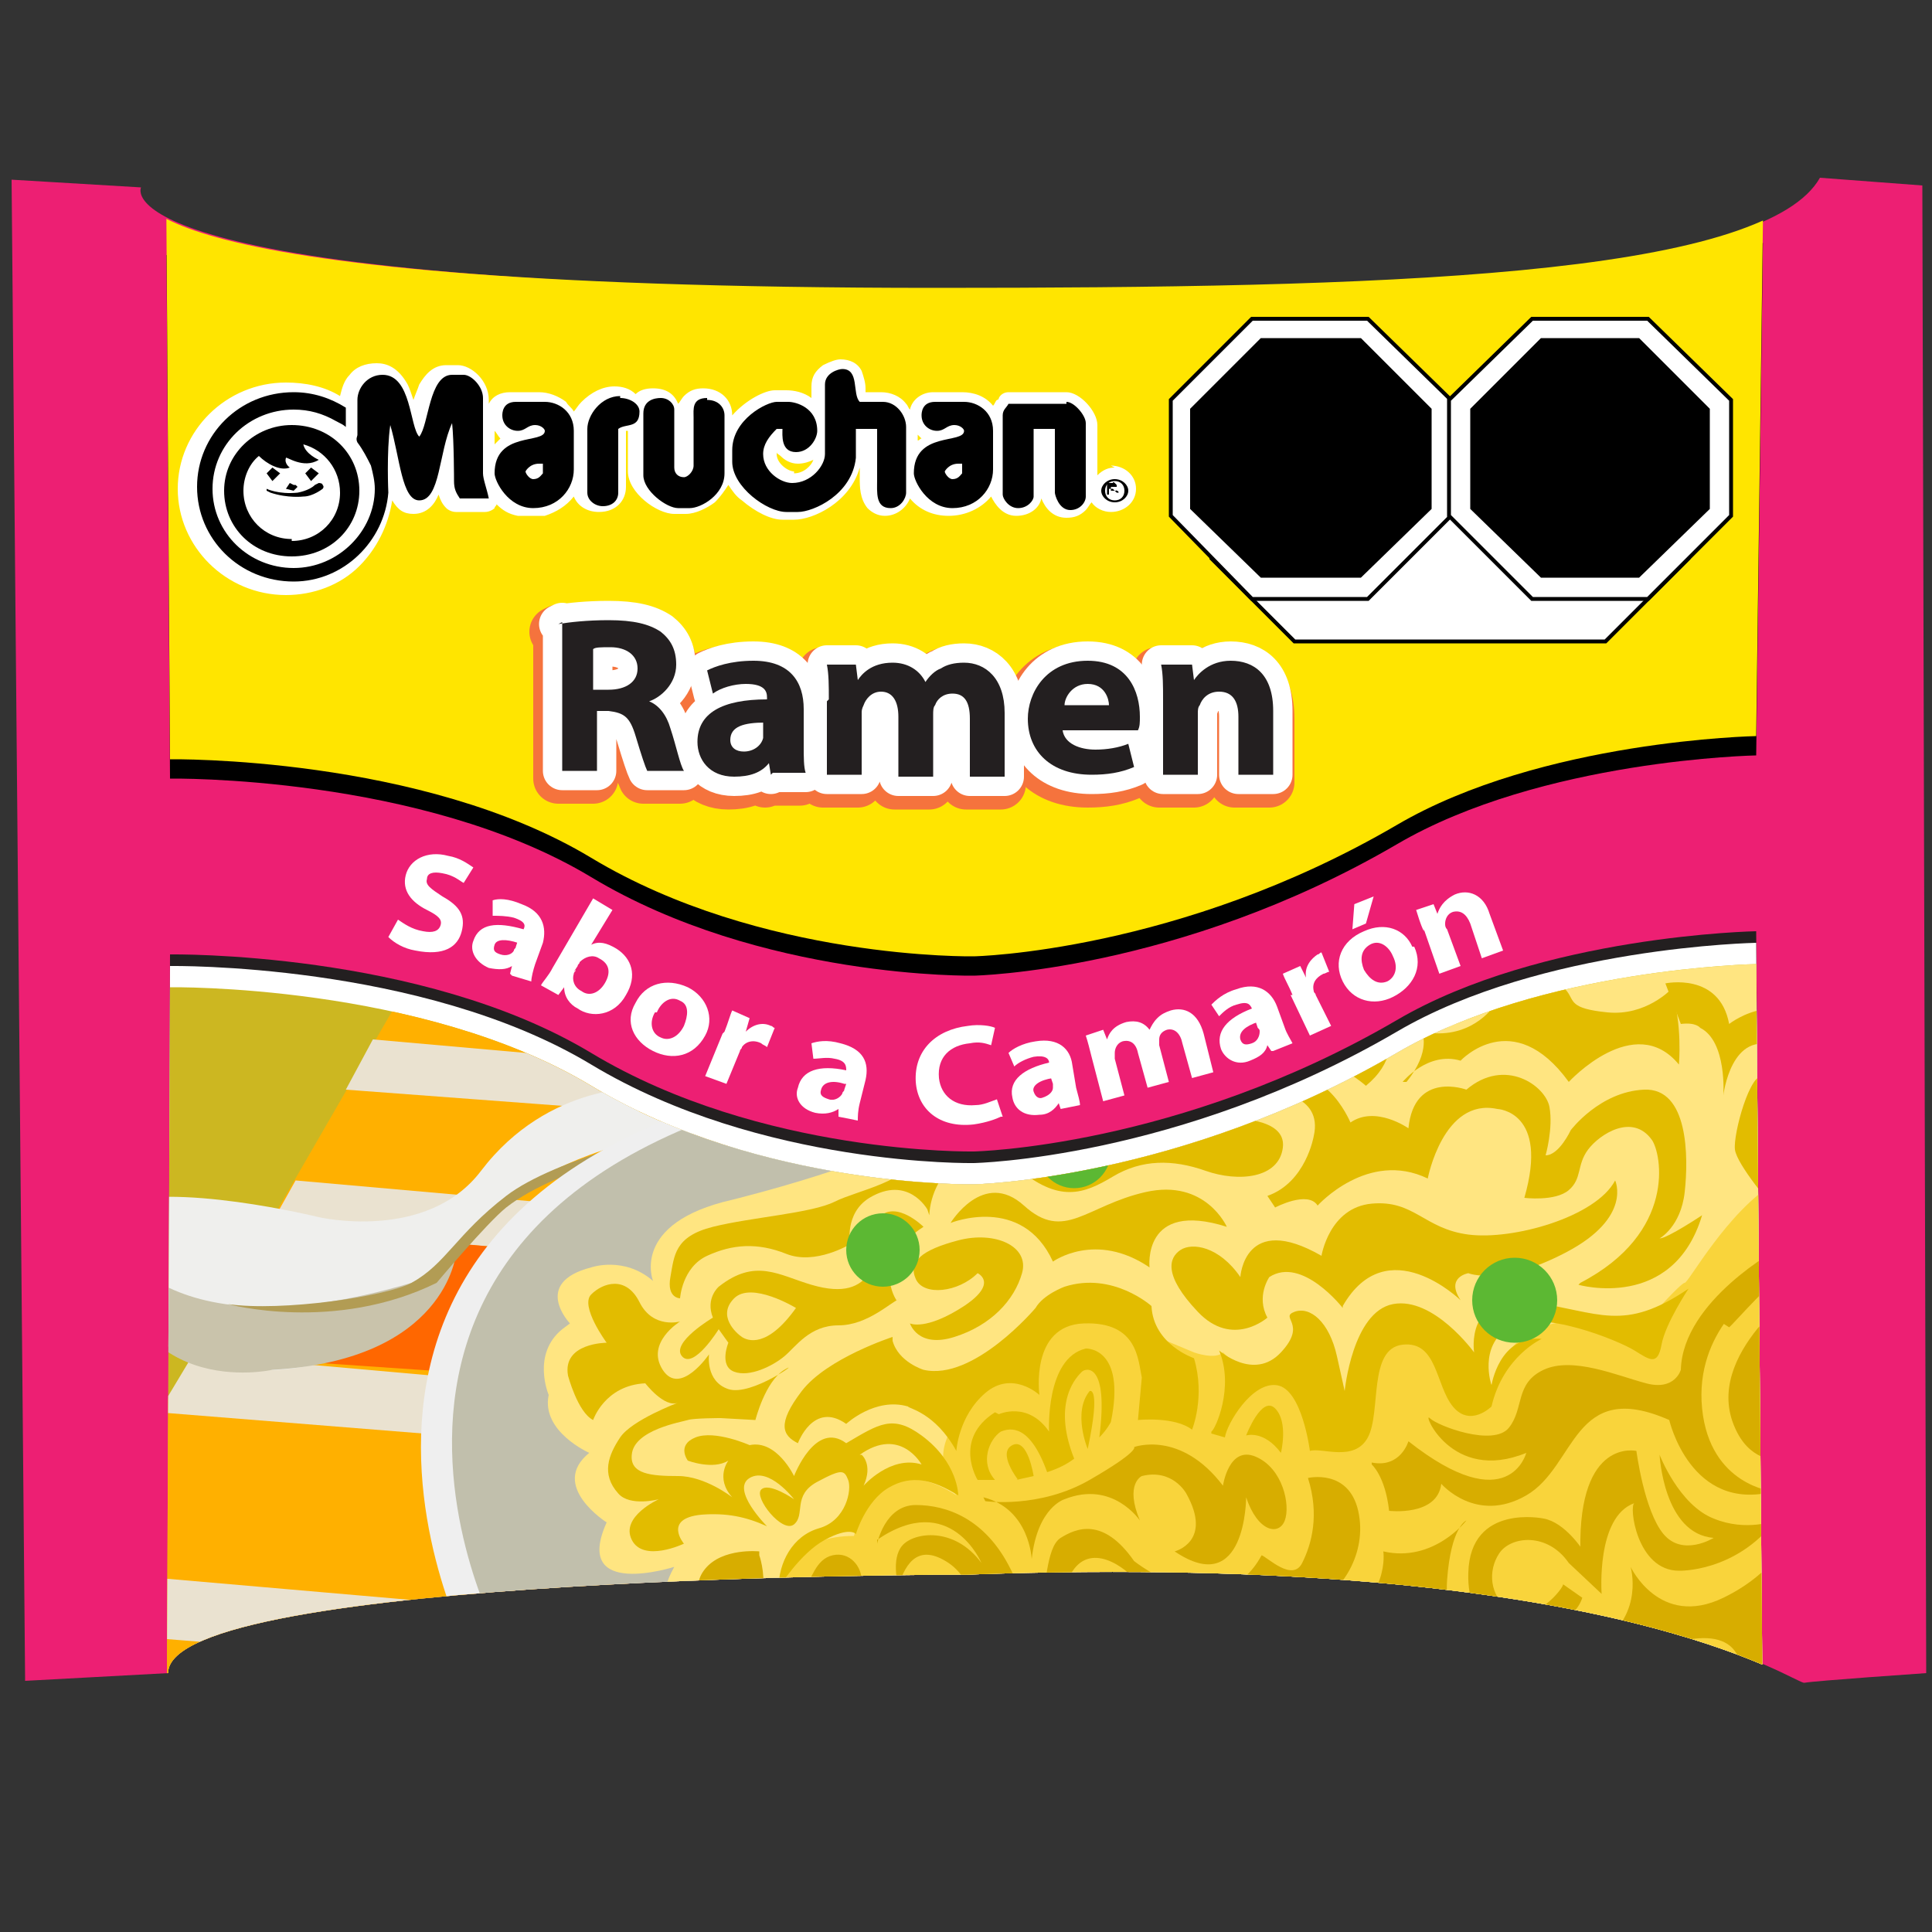 <?xml version="1.0" encoding="UTF-8"?>
<svg id="Layer_1" data-name="Layer 1" xmlns="http://www.w3.org/2000/svg" xmlns:xlink="http://www.w3.org/1999/xlink" version="1.1" viewBox="0 0 1 1">
  <rect x="0" y="0" width="1" height="1" fill="#333333" stroke="none"/>
  <defs>
    <style>
      .cls-1 {
        fill: #5cb833;
      }

      .cls-1, .cls-2, .cls-3, .cls-4, .cls-5, .cls-6, .cls-7, .cls-8, .cls-9, .cls-10, .cls-11, .cls-12, .cls-13, .cls-14, .cls-15, .cls-16, .cls-17, .cls-18, .cls-19, .cls-20 {
        stroke-width: 0px;
      }

      .cls-2 {
        fill: #efefed;
      }

      .cls-21 {
        clip-path: url(#clippath);
      }

      .cls-3, .cls-22 {
        fill: none;
      }

      .cls-4 {
        fill: #e2bc00;
      }

      .cls-5 {
        fill: #eae2d0;
      }

      .cls-23 {
        stroke: #fff;
        stroke-width: .02px;
      }

      .cls-23, .cls-22 {
        stroke-linejoin: round;
      }

      .cls-23, .cls-18 {
        fill: #231f20;
      }

      .cls-6 {
        fill: #d7ad00;
      }

      .cls-7 {
        fill: #c1bfac;
      }

      .cls-24 {
        clip-path: url(#clippath-1);
      }

      .cls-25 {
        clip-path: url(#clippath-3);
      }

      .cls-26 {
        clip-path: url(#clippath-2);
      }

      .cls-8, .cls-27 {
        fill: #000;
      }

      .cls-9 {
        fill: #ff6700;
      }

      .cls-10 {
        fill: #ed1f73;
      }

      .cls-11 {
        fill: #ffb000;
      }

      .cls-12 {
        fill: #f9d43b;
      }

      .cls-13 {
        fill: #ffe581;
      }

      .cls-14 {
        fill: #ccb721;
      }

      .cls-28 {
        opacity: .55;
      }

      .cls-27 {
        stroke-width: .002px;
      }

      .cls-27, .cls-29 {
        stroke: #000;
        stroke-miterlimit: 10;
      }

      .cls-22 {
        stroke: #ed1670;
        stroke-width: .026px;
      }

      .cls-15, .cls-29 {
        fill: #fff;
      }

      .cls-16 {
        fill: #efefef;
      }

      .cls-17 {
        fill: #c9c3ab;
      }

      .cls-19 {
        fill: #ffe500;
      }

      .cls-29 {
        stroke-width: .002px;
      }

      .cls-20 {
        fill: #b29c54;
      }
    </style>
    <clipPath id="clippath">
      <path class="cls-3" d="M.006.104l.067.004s-.047.068.409.063c0,0,.376.026.46-.068l.053.004.002.77s-.058.004-.063.005c-.005.002-.095-.068-.433-.056,0-0-.414-0-.414.051l-.074.004L.006.104Z"/>
    </clipPath>
    <clipPath id="clippath-1">
      <path class="cls-3" d="M.006.093l.067.004s-.031.052.411.052c.228,0,.428-.005.458-.058l.053.004.002.77s-.058.004-.063.005c-.005.002-.095-.068-.433-.056,0,0-.414,0-.414.051l-.074.004L.006.093Z"/>
    </clipPath>
    <clipPath id="clippath-2">
      <path class="cls-3" d="M.006.19l.067.004s-.031.052.411.052c.228,0,.428-.005.458-.058l.053.004.002.674s-.058.004-.063.005c-.005.002-.095-.068-.433-.056,0,0-.414,0-.414.051l-.074.004L.006.19Z"/>
    </clipPath>
    <clipPath id="clippath-3">
      <path class="cls-3" d="M.086.957l.002-.446s.13-.002.218.051c.088.053.198.051.198.051,0,0,.106-.002.219-.068.075-.044.186-.046.186-.046l.004.462-.827-.003h0Z"/>
    </clipPath>
  </defs>
  <path class="cls-10" d="M.006.093l.067.004s-.026.051.408.053c.256.001.434-.01.461-.058l.053.004.002.77s-.058.004-.063.005-.095-.068-.433-.056c-0,0-.414,0-.414.051l-.074.004L.006.093Z"/>
  <g>
    <g class="cls-21">
      <path class="cls-8" d="M.086.105l.002.298s.13-.002.218.051c.088.053.198.051.198.051,0,0,.106-.002.219-.068.075-.044.186-.046.186-.046l.004-.305L.086.105Z"/>
    </g>
    <g class="cls-24">
      <path class="cls-19" d="M.086.095l.002.298s.13-.002.218.051c.088.053.198.051.198.051,0,0,.106-.002.219-.068.075-.044.186-.046.186-.046l.004-.305L.086.095Z"/>
    </g>
  </g>
  <g class="cls-26">
    <g>
      <path class="cls-18" d="M.086,1.055l.002-.561s.13-.002.218.051c.088.053.198.051.198.051,0,0,.106-.002.219-.068.075-.044.186-.046.186-.046l.004.514-.827.06h0Z"/>
      <path class="cls-15" d="M.086,1.061l.002-.561s.13-.002.218.051c.088.053.198.051.198.051,0,0,.106-.002.219-.068.075-.044.186-.046.186-.046l.004.514-.827.06h0Z"/>
      <path class="cls-14" d="M.086.957l.002-.446s.13-.002.218.051c.088.053.198.051.198.051,0,0,.106-.002.219-.068.075-.044.186-.046.186-.046l.004.462-.827-.003h0Z"/>
      <g class="cls-25">
        <g>
          <path class="cls-11" d="M.213.506l-.134.232s-.008.158-.003.158.237-.024.237-.024c0,0,.072-.303.068-.306s-.168-.06-.168-.06Z"/>
          <polygon class="cls-5" points=".153 .611 .334 .627 .326 .651 .139 .636 .153 .611"/>
          <polygon class="cls-5" points=".193 .538 .374 .554 .366 .578 .179 .564 .193 .538"/>
          <polygon class="cls-5" points=".1 .701 .28 .717 .269 .746 .082 .731 .1 .701"/>
          <polygon class="cls-5" points=".05 .814 .292 .835 .28 .864 .032 .844 .05 .814"/>
          <polygon class="cls-9" points=".139 .635 .319 .651 .29 .714 .1 .701 .139 .635"/>
          <g>
            <path class="cls-2" d="M.334.563s-.05-.003-.085.043c-.028.037-.084.024-.084.024,0,0-.077-.019-.108-.006s-.01.071.066.084c.033.006.081-.011.09-.031s.042-.053.055-.061.053-.031.1-.029l-.034-.024H.334Z"/>
            <path class="cls-17" d="M.055.635s.023.069.158.029c0,0,.016-.008.023-.015,0,0-.005.055-.095.06,0,0-.079.018-.085-.074Z"/>
            <path class="cls-20" d="M.352.585s-.064.014-.09.034-.031.035-.049.045c-.013.007-.067.015-.095.011,0,0,.055.015.108-.011,0,0,.026-.031.036-.039.028-.022.087-.033.087-.033"/>
          </g>
          <g>
            <path class="cls-16" d="M.241.851s-.14-.277.269-.305c.312-.021.498-.031.498-.031l.27.243-.062.148-.885.024s-.09-.08-.09-.08Z"/>
            <path class="cls-7" d="M.256.843s-.137-.267.272-.295c.312-.021.495-.04.495-.04l.27.243-.062.148-.885.024-.09-.08h0Z"/>
            <path class="cls-13" d="M.295.685s-.02-.021.011-.029c0,0,.017-.006.032.007,0,0-.012-.03.041-.042,0,0,.085-.021.095-.036s.01-.027.024-.031.03-.007.051-.004c0,0,.007-.026.038-.019,0,0,.017-.026.04-.012,0,0,.008-.013.032.005,0,0,.007-.034.051-.022,0,0,.016.002.02.018,0,0,.023-.002.027-.009s.015-.018.034-.018c0,0,.03.015.048.007.045-.021.171.007.181.022.013.02.057-.025.068.005,0,0,.005.014.005.019,0,0,.014-.01.035.004,0,0,.008-.008.027-.001,0,0,.013.004.011.024,0,0,.033-.011.034.022,0,0,.016-.026.047.004l.017.184-.088.093s-.677.02-.701.011-.035-.034-.049-.027-.042.015-.051.002-.044-.019-.026-.051c0,0-.053.017-.035-.023,0,0-.03-.019-.009-.036,0,0-.025-.011-.021-.03,0,0-.009-.021.007-.034h0Z"/>
            <path class="cls-12" d="M.38.86s-.002-.013.003-.021.02-.016.023-.022.008-.022.036-.022c0,0,.012-.048.053-.021,0,0-.014-.017-.002-.035s.022-.043.042-.026c0,0-.005-.043.04-.031l.043.018s.011.004.015,0l.014.013.026-.004.021.022.019-.041.028-.002.023.023.01.007s.003-.041.054-.033c-.002.002.026-.003.026-.003,0,0,.016-.018.018-.018s.022-.037.047-.052c.079-.048.099.058.155-.007.002-.003.078.093.083.105s.008.02.008.02l-.017.025s.022.009.024.028c0,0,.028-.007.039.023s-.125.083-.125.083l-.52.001s-.081.012-.098-.011-.026-.026-.048-.017-.038.009-.042-.004l0.0 0Z"/>
            <path class="cls-4" d="M.352.684s-.014.004-.021-.01-.019-.01-.025-.004.008.025.008.025c0,0-.023,0-.02.017,0,0,.005.019.013.023,0,0,.006-.018.027-.019,0,0,.01.013.017.01,0,0-.024.009-.03.018s-.01.019-.001.029c.006.007.021.003.021.003,0,0-.02.009-.014.021s.027.002.027.002c0,0-.011-.013.009-.015.013-.001.023.001.034.006,0,0-.019-.019-.009-.025s.023.011.023.011c0,0-.013-.009-.017-.005s.011.023.017.018-.001-.015.012-.022.014-.006.016-.001-.001.021-.015.025-.021.018-.021.031c0,0,.011-.018.024-.025s.016-.003.016-.003c0,0,.005-.017.017-.024s.023-.004.036.004c0,0-0-.017-.019-.031-.015-.011-.022-.006-.039.004-.016-.012-.027.017-.027.017,0,0-.009-.019-.023-.016,0,0-.018-.008-.028-.004s-.004.012-.004.012c0,0,.013.005.021,0,0,0-.007.009.002.019,0,0-.014-.011-.028-.011s-.025-.001-.024-.011c.001-.013.026-.017.029-.018s.017-.001.017-.001l.018.001s.005-.02.015-.026-.017.014-.029.01-.01-.018-.01-.018c0,0-.015.022-.024.008s.009-.025.009-.025v-.001Z"/>
            <path class="cls-4" d="M.517.732s.015-.007.026.009c0,0-.002-.038.019-.043,0,0,.021-.001.013.038,0,0-.002.004-.006.008.005-.039-.007-.036-.009-.034s-.016.015-.004.045c-.004.003-.008.005-.014.007-.009-.025-.019-.023-.024-.021-.006.004-.011.016-.003.025-.003 0-.006 0-.009 0,0,0-.013-.021.009-.035h0Z"/>
            <path class="cls-6" d="M.51.777s.028.004.054-.011.023-.017.023-.017c0,0,.024-.009.046.02,0,0,.003-.021.017-.015s.018.025.015.033-.014.006-.02-.012c0,0,0,.053-.037.028,0,0,.02-.005.006-.03,0,0-.007-.013-.023-.009,0,0-.009.004-.001.023,0,0-.014-.021-.039-.011,0,0-.014.004-.017.031,0,0-.001-.026-.025-.032h-0Z"/>
            <path class="cls-4" d="M.527.766s-.011-.014-.003-.018.011.016.011.016l-.009.002h0Z"/>
            <path class="cls-4" d="M.563.75s-.008-.019.001-.03c0,0,.006-.003-.001.03Z"/>
            <path class="cls-13" d="M.446.753s.006.005.001.016c0,0,.014-.016.03-.011,0,0-.011-.02-.032-.005h0Z"/>
            <path class="cls-4" d="M.471.685s.004.013.023.007c.019-.006.031-.019.035-.033s-.014-.022-.033-.017-.026.011-.022.02.022.007.032-.003c0,0,.011.005-.007.017-.02.013-.028.009-.028.009h0Z"/>
            <path class="cls-4" d="M.464.673s-.014-.02.014-.038c0,0-.014-.014-.023-.005s0,.022-.005.029-.013.011-.03.006-.029-.014-.048.001c0,0-.007.006-.003.016,0,0-.022.013-.016.02s.019-.014.019-.014l.005.007s-.005.012.003.015.02-.003.026-.008.013-.016.028-.016.027-.012.032-.014Z"/>
            <path class="cls-13" d="M.412.677s-.023-.014-.032-.005.001.018.004.02.013.006.028-.015h0Z"/>
            <path class="cls-4" d="M.481.629c.001-.022.023-.044.045-.025s.035.014.05.005.031-.009.048-.003.038.004.04-.012-.027-.015-.027-.015c.009-.005.011-.018.005-.025s-.017-.004-.034.005-.033.014-.055.004-.049-.002-.06.007-.013.02-.016.026c-.007.016-.033.02-.045.026s-.043.008-.063.013-.02.015-.022.026.005.011.005.011c0,0,.001-.016.014-.022s.026-.007.041-.001.033-.005.033-.005c0,0-.003-.016.01-.024.02-.012.03.006.03.006h0Z"/>
            <path class="cls-6" d="M.454.799s.004-.02.02-.02.036.007.049.033.011.022.015.017.003-.028.011-.033.022-.011.038.012c0,0,.045.036.066-.003.003.001.016.014.021.004s.009-.025.003-.044c0,0,.021-.005.026.017s-.009.043-.023.048-.028-.009-.028-.009c0,0-.009.027-.027.024s-.03-.02-.039-.029-.028-.019-.035.007c0,0,.003.033-.021.027s-.024-.031-.039-.041-.022-.001-.026.012c0,0-.004-.014.002-.021s.027-.01.041.009c0,0-.016-.038-.054-.012h0Z"/>
            <path class="cls-6" d="M.566.894c.002-.001.009-.029.037-.018s.02.021.02.021l.009-.003s-.005-.016.003-.026.02-.022.036-.017.042.021.05.035l-.027.001s-.009-.02-.029-.025-.02.032-.02.032l.095-.005s-.008-.018-.001-.026.033.004.041.017l.026.002s-.021-.018-.025-.028c0,0,.026.011.048-.004s.015-.039.015-.039c0,0,.015.032.048.016s.038-.041.038-.041c0,0-.001.023.014.035,0,0-.022.016-.027.051l-.016-.001s.005-.025-.022-.023-.037.029-.037.029l-.02.001s.012-.018.026-.026c0,0-.027.024-.05.016l.018.016.042-.003s.001-.018.011-.021.025-.004.022.016l.039.001s-.002-.033.031-.054c0,0-.026-.033-.007-.055l.009-.004s.016.025.02.047.003.052.003.052l-.016.013.008-.041s-.014-.003-.02.003-.018.033-.018.042-.366.024-.366.024l-.009-.009h0Z"/>
            <path class="cls-6" d="M.722.866s.001-.016.014-.019.031.008.031.008c0,0-.02-.009-.018-.037s.01-.031.01-.031c0,0-.017.022-.043.016,0,0,.004.025-.027.041,0,0,.013-.002.033.022h0Z"/>
            <path class="cls-6" d="M.71.758s.007.006.009.024c0,0,.025.003.027-.014,0,0,.018.021.044.006s.024-.061.074-.039c0,0,.011.048.054.037,0,0-.033-.003-.037-.043s.028-.062.031-.062.009-.021.009-.021c0,0-.05.027-.051.063,0,0-.003.011-.018.007s-.038-.014-.053-.007-.01.02-.018.03-.037-.001-.041-.005.011.034.05.018c0,0-.009.035-.061-.006,0,0-.004.014-.019.011h0Z"/>
            <path class="cls-4" d="M.627.741c.002-.001.012-.023.004-.042,0,0,.018.016.032.001s-.001-.018.007-.021.018.005.022.023l.004.018s.004-.041.025-.045.042.025.042.025c0,0-.005-.031.03-.026s.047.016.081-.007c0,0-.012.018-.014.029s-.006.008-.014.003-.049-.022-.065-.012-.009.03-.009.03c0,0,.004-.026.026-.024,0,0-.02.009-.026.035,0,0-.011.011-.02,0s-.008-.034-.026-.032-.011.035-.018.048-.024.005-.03.007c0,0-.004-.032-.017-.034s-.026.02-.027.027l-.007-.002h-0Z"/>
            <path class="cls-6" d="M.948.748c-.001-.002-.021-.005-.03-.015-.021-.021.022-.046.019-.051-.004-.007-.002-.009-.003-.017,0,0-.053.036-.036.074.014.032.05.009.05.009h0Z"/>
            <path class="cls-4" d="M.817.665s.049.014.064-.036c0,0-.018.012-.022.012,0,0,.011-.006.013-.024s.002-.054-.021-.053-.038.021-.038.021c0,0-.006.013-.013.013,0,0,.004-.014.002-.025s-.023-.026-.043-.009c0,0-.027-.01-.03.02,0,0-.017-.012-.03-.003,0,0-.016-.038-.041-.016,0,0,.027.001.022.023,0,0-.004.024-.024.031l.004.006s.017-.009.022-.001c0,0,.026-.029.057-.014,0,0,.008-.042.036-.036,0,0,.027.001.014.046,0,0,.016.002.023-.004s.004-.013.01-.021.023-.019.033-.005c.005.007.013.048-.037.074h0Z"/>
            <path class="cls-4" d="M.563.549s.009-.016.026-.007c0,0,.02-.029.04-.01,0,0,.017-.016.034.008,0,0,.01-.042.042-.028,0,0,.031.026.002.05,0,0-.028-.025-.054-.014,0,0-.011-.019-.03-.01s-.042.027-.06.01h0Z"/>
            <path class="cls-4" d="M.695.677s-.021-.027-.038-.016c0,0-.007.01-.001.021,0,0-.018.016-.036-.003s-.015-.028-.009-.032.02-.002.031.014c0,0,.002-.034.042-.011,0,0,.004-.025.026-.027s.027.013.05.016.066-.009.076-.028c0,0,.009.019-.025.037s-.051.011-.051.011c0,0-.012.002-.004.014,0,0-.038-.037-.061.003Z"/>
            <circle class="cls-1" cx=".556" cy=".596" r=".019"/>
            <circle class="cls-1" cx=".784" cy=".673" r=".022"/>
            <circle class="cls-1" cx=".545" cy=".841" r=".025"/>
            <circle class="cls-1" cx=".457" cy=".647" r=".019"/>
            <path class="cls-4" d="M.462.692s-.034.011-.047.028-.01.023-.002.027c0,0,.008-.022.025-.01,0,0,.015-.014.032-.009,0,.001.014.003.025.023,0,0,.001-.018.015-.03s.028.001.028.001c0,0-.005-.036.023-.037s.028.019.03.028l-.002.022s.019-.002.028.005c0,0,.007-.017.001-.037,0,0-.021-.007-.022-.027,0,0-.02-.018-.045-.01,0,0-.011.004-.015.011,0,0-.032.038-.058.032,0,0-.013-.004-.016-.015h-0Z"/>
            <path class="cls-4" d="M.595.656s-.004-.035.04-.021c0,0-.011-.025-.042-.018s-.042.026-.063.007-.038.009-.038.009c0,0,.037-.015.053.02,0,0,.022-.016.05.003h-0Z"/>
            <path class="cls-13" d="M.606.583s-.027.004-.036.013-.026.002-.034-.005-.021-.011-.032-.006c0,0,.01-.018.035-.007s.053-.002.053-.002c0,0,.018-.01.02-.004s.003.01-.006.011Z"/>
            <path class="cls-4" d="M.726.56s.013-.016.03-.011c0,0,.027-.029.056.011,0,0,.034-.037.057-.009,0,0,.002-.021-.004-.039,0,0-.013.014-.033.012s-.017-.006-.021-.011-.028-.012-.038.008c0,0-.012.018-.037.013,0,0,.005.01-.008.026Z"/>
            <path class="cls-4" d="M.645.743s.009-.003.018.009c0,0,.004-.016-.003-.023s-.015.014-.015.014h0Z"/>
            <path class="cls-6" d="M.819.802s-.009-.014-.02-.016c0,0-.038-.008-.039.028-.001.031.022.035.037.03s.02-.011.022-.017l-.01-.007c.001.001-.015.022-.028.013-.01-.007-.011-.02-.005-.029s.025-.011.036.005l.017.016s-.003-.04.017-.047c-.003.001.001.035.023.035,0,0,.029.001.05-.026,0,0-.015.006-.032-.001-.018-.007-.028-.033-.028-.033,0,0,.002.041.028.043,0,0-.016.01-.026-.002s-.014-.043-.014-.043c0,0-.03-.007-.029.051h0Z"/>
            <path class="cls-4" d="M.998.641s-.022-.037-.05-.032-.03.016-.03.016c0,0-.019-.022-.02-.03s.008-.041.015-.038.015.008.012.017-.003.025.002.027.011-.01.016-.02c.003-.007.012.003.009.01-.002.005.002.011.002.011,0,0,.01.006.015-.003s.008-.006.008-.006c0,0-.002.008.002.018.001.004.014.023.02.031h0Z"/>
            <path class="cls-6" d="M.393.805s.003.008.002.019-.004.016.006.018.011-.014.015-.019.006-.016.015-.018.015.006.015.013,0,.012.006.016.016.011.023.023.028.007.028.007c-.009.001-.013-.007-.019-.015s-.019-.015-.019-.015c.017-.004.029.005.037.015s.024.015.034.016.023-.006.025-.017.006-.018.006-.018c.005-.002.009-.001.025.015.013.014.04.011.04.011-.007.004-.018.012-.018.012,0,0-.006-.009-.026-.011s-.033.017-.033.017c-.01-.004-.039.001-.05.003s-.03-.006-.049-.021-.024-.015-.033-.013-.019.013-.025.014-.009-.007-.009-.007c0,0-.007-.017-.022-.018,0,0-.011-.009-.002-.02s.028-.009.028-.009v0Z"/>
            <path class="cls-6" d="M.884.68s.072-.078.097-.045c.025.033.025.067-.001.092,0,0-.016.01-.024.012,0,0,.023.005.018.035,0,0,.026-.011.03.03,0,0,.008-.002.008-.007s.002-.036-.031-.038c0,0,.002-.008-.006-.015,0,0,.017-.003.02-.013,0,0,.002.023.021.018.019-.005.023-.004.016-.017s-.01-.029-.002-.03.012.009.014.021c.002-.002.013-.009.012-.025s.011-.027.014-.027-.004.067-.013.079-.01.006-.01.006c0,0-.013-.01-.029,0,0,0,.008.017.005.04,0,0-.044.029-.064.027,0,0,.002-.018.015-.023s.007.02.007.02l.012-.008s-.003-.047-.038-.009c0,0,.017-.027-.005-.052l-.004-.024s.02-.009.016-.033-.026-.006-.026-.006l-.005-.02s.015-.016.03-.007.02.019.017.036c0,0,.023-.024-.014-.055-.018-.015-.066.043-.069.045"/>
            <path class="cls-4" d="M1.072.657s-.025.002-.025.033c0,0-.013-.01-.026.002,0,0-.015.01-.004.036,0,0-.01.016-.017-.008,0,0,.016-.016.014-.047,0,0,.039-.003.056-.027l-.003-.007s-.025.028-.057.015c0,0-.002-.01.009-.01s.03.007.05-.015l-.003-.007s-.01.021-.048.013-.032-.059-.032-.059c0,0-.005-.009-.01-.004s-.014.014-.014.014c0,0,.009-.022-.007-.028s-.023.02-.023.02c0,0,.012-.026-.012-.036s-.028.025-.028.025c0,0,.002-.028-.012-.035,0,0-.002-.003-.01-.002l-.008-.021s.028-.006.033.021c0,0,.032-.025.048.015,0,0,.023-.023.03.012,0,0,.01-.009.022.002.013.01.003.023.006.034.003.013.013.038.044.033,0,0,.018-.005.027-.02,0,0-.036.022-.05.005s-.002-.036.006-.039.033.002.033.002l.002.01s-.027-.006-.03.005.002.023.008.021-.007-.011.004-.016.019,0,.019,0c0,0,.008.019.009.065h0Z"/>
          </g>
        </g>
      </g>
    </g>
  </g>
  <g>
    <g class="cls-28">
      <g>
        <path class="cls-22" d="M.287.327c.006-.001.015-.002.026-.002.013,0,.021.002.027.006.005.004.008.009.008.017,0,.01-.008.017-.014.019v0c.005.002.009.007.011.014.003.009.005.019.007.022h-.019c-.001-.002-.003-.008-.006-.018-.003-.01-.006-.012-.014-.013h-.006v.031h-.018v-.077h0ZM.305.361h.008c.009,0,.015-.004.015-.011,0-.007-.006-.011-.014-.011-.005,0-.008 0-.009.001v.021Z"/>
        <path class="cls-22" d="M.396.405l-.001-.006h-0c-.004.005-.01.007-.018.007-.013,0-.019-.009-.019-.018,0-.015.013-.022.036-.022v-.001c0-.003-.001-.007-.011-.007-.006,0-.013.002-.017.005l-.003-.012c.004-.002.012-.005.024-.005.019,0,.026.011.026.025v.019c0,.006 0.0.011.001.014h-.017,0ZM.394.378c-.011,0-.018.002-.018.009,0,.004.003.006.007.006.005,0,.009-.003.01-.007 0-.001 0-.002 0-.003v-.005h0Z"/>
        <path class="cls-22" d="M.427.366c0-.007-0-.013-.001-.018h.015l.001.008h0c.002-.003.007-.009.018-.009.008,0,.014.004.017.01h0c.002-.003.005-.006.008-.007.003-.002.007-.003.012-.003.011,0,.021.008.021.026v.033h-.018v-.03c0-.009-.003-.013-.009-.013-.005,0-.008.003-.009.006-.001.001-.001.003-.001.005v.032h-.018v-.031c0-.008-.003-.013-.009-.013-.005,0-.008.004-.009.007-.001.002-.001.003-.001.004v.032h-.018v-.038h0Z"/>
        <path class="cls-22" d="M.548.382c.001.007.009.01.017.01.006,0,.012-.001.017-.003l.003.012c-.007.003-.014.004-.022.004-.021,0-.033-.012-.033-.029,0-.013.009-.03.031-.03.021,0,.027.016.027.029,0,.003-0.0.005-.001.007h-.04ZM.571.369c0-.003-.002-.011-.011-.011-.008,0-.012.007-.012.011h.023Z"/>
        <path class="cls-22" d="M.6.366c0-.007-0-.013-.001-.018h.016l.001.008h0c.002-.003.008-.01.019-.01.012,0,.022.007.022.026v.033h-.018v-.03c0-.008-.003-.013-.01-.013-.006,0-.009.004-.01.007-.001.001-.001.003-.001.004v.032h-.018v-.038Z"/>
      </g>
    </g>
    <g>
      <path class="cls-23" d="M.289.323c.006-.001.015-.002.026-.002.013,0,.021.002.027.006.005.004.008.009.008.017,0,.01-.008.017-.014.019v0c.005.002.009.007.011.014.003.009.005.019.007.022h-.019c-.001-.002-.003-.008-.006-.018-.003-.01-.006-.012-.014-.013h-.006v.031h-.018v-.077h0ZM.307.357h.008c.009,0,.015-.004.015-.011,0-.007-.006-.011-.014-.011-.005,0-.008 0-.009.001v.021Z"/>
      <path class="cls-23" d="M.399.401l-.001-.006h-0c-.004.005-.01.007-.018.007-.013,0-.019-.009-.019-.018,0-.015.013-.022.036-.022v-.001c0-.003-.001-.007-.011-.007-.006,0-.013.002-.017.005l-.003-.012c.004-.002.012-.005.024-.005.019,0,.026.011.026.025v.019c0,.006 0.0.011.001.014h-.017,0ZM.396.374c-.011,0-.018.002-.018.009,0,.004.003.006.007.006.005,0,.009-.003.01-.007 0-.001 0-.002 0-.003v-.005h0Z"/>
      <path class="cls-23" d="M.429.362c0-.007-0-.013-.001-.018h.015l.001.008h0c.002-.003.007-.009.018-.009.008,0,.014.004.017.01h0c.002-.003.005-.006.008-.007.003-.002.007-.003.012-.003.011,0,.021.008.021.026v.033h-.018v-.03c0-.009-.003-.013-.009-.013-.005,0-.008.003-.009.006-.001.001-.001.003-.001.005v.032h-.018v-.031c0-.008-.003-.013-.009-.013-.005,0-.008.004-.009.007-.001.002-.001.003-.001.004v.032h-.018v-.038h0Z"/>
      <path class="cls-23" d="M.55.378c.001.007.009.01.017.01.006,0,.012-.001.017-.003l.003.012c-.007.003-.014.004-.022.004-.021,0-.033-.012-.033-.029,0-.013.009-.03.031-.03.021,0,.027.016.027.029,0,.003-0.0.005-.001.007h-.04ZM.574.365c0-.003-.002-.011-.011-.011-.008,0-.012.007-.012.011h.023Z"/>
      <path class="cls-23" d="M.602.362c0-.007-0-.013-.001-.018h.016l.001.008h0c.002-.003.008-.01.019-.01.012,0,.022.007.022.026v.033h-.018v-.03c0-.008-.003-.013-.01-.013-.006,0-.009.004-.01.007-.001.001-.001.003-.001.004v.032h-.018v-.038Z"/>
    </g>
    <g>
      <path class="cls-18" d="M.289.323c.006-.001.015-.002.026-.002.013,0,.021.002.027.006.005.004.008.009.008.017,0,.01-.008.017-.014.019v0c.005.002.009.007.011.014.003.009.005.019.007.022h-.019c-.001-.002-.003-.008-.006-.018-.003-.01-.006-.012-.014-.013h-.006v.031h-.018v-.077h0ZM.307.357h.008c.009,0,.015-.004.015-.011,0-.007-.006-.011-.014-.011-.005,0-.008 0-.009.001v.021Z"/>
      <path class="cls-18" d="M.399.401l-.001-.006h-0c-.004.005-.01.007-.018.007-.013,0-.019-.009-.019-.018,0-.015.013-.022.036-.022v-.001c0-.003-.001-.007-.011-.007-.006,0-.013.002-.017.005l-.003-.012c.004-.002.012-.005.024-.005.019,0,.026.011.026.025v.019c0,.006 0.0.011.001.014h-.017,0ZM.396.374c-.011,0-.018.002-.018.009,0,.004.003.006.007.006.005,0,.009-.003.01-.007 0-.001 0-.002 0-.003v-.005h0Z"/>
      <path class="cls-18" d="M.429.362c0-.007-0-.013-.001-.018h.015l.001.008h0c.002-.003.007-.009.018-.009.008,0,.014.004.017.01h0c.002-.003.005-.006.008-.007.003-.002.007-.003.012-.003.011,0,.021.008.021.026v.033h-.018v-.03c0-.009-.003-.013-.009-.013-.005,0-.008.003-.009.006-.001.001-.001.003-.001.005v.032h-.018v-.031c0-.008-.003-.013-.009-.013-.005,0-.008.004-.009.007-.001.002-.001.003-.001.004v.032h-.018v-.038h0Z"/>
      <path class="cls-18" d="M.55.378c.001.007.009.01.017.01.006,0,.012-.001.017-.003l.003.012c-.007.003-.014.004-.022.004-.021,0-.033-.012-.033-.029,0-.013.009-.03.031-.03.021,0,.027.016.027.029,0,.003-0.0.005-.001.007h-.04ZM.574.365c0-.003-.002-.011-.011-.011-.008,0-.012.007-.012.011h.023Z"/>
      <path class="cls-18" d="M.602.362c0-.007-0-.013-.001-.018h.016l.001.008h0c.002-.003.008-.01.019-.01.012,0,.022.007.022.026v.033h-.018v-.03c0-.008-.003-.013-.01-.013-.006,0-.009.004-.01.007-.001.001-.001.003-.001.004v.032h-.018v-.038Z"/>
    </g>
  </g>
  <g>
    <path class="cls-15" d="M.577.242c-.003,0-.006.001-.009.004v-.026c0-.007-.009-.017-.016-.017h-.03c-.002,0-.004.001-.005.003-0.0 0-0.0.001-.001.001-.001.001-.001.002-.002.003-.004-.005-.01-.007-.016-.007h-.015c-.006,0-.011.004-.012.009-.001-.001-.001-.002-.002-.003-.003-.004-.008-.006-.013-.006h-.008c0-.001-0-.001-0-.002-0-.003-.001-.006-.002-.009-.002-.004-.006-.006-.011-.006-.002,0-.005.001-.009.003-.004.003-.006.006-.006.011v.006c-.004-.003-.009-.004-.013-.004h-.006c-.005,0-.015.005-.022.013v-0c0-.008-.006-.014-.015-.014-.004,0-.007.001-.01.004-.001.001-.002.003-.003.004-.002-.005-.006-.008-.013-.008-.004,0-.007.001-.009.003-.003-.003-.007-.004-.011-.004-.006,0-.012.003-.017.008-.002.002-.003.004-.004.005-.001-.002-.003-.003-.004-.005-.004-.003-.009-.005-.014-.005h-.015c-.005,0-.009.002-.011.006v-.002c0-.01-.009-.018-.016-.018h-.006c-.007,0-.011.005-.014.01-.001.003-.002.005-.003.008-.001-.003-.002-.006-.003-.008-.005-.009-.011-.011-.016-.011-.006,0-.011.002-.014.006-.003.003-.004.007-.005.011-.008-.005-.018-.007-.028-.007-.031,0-.056.025-.056.055s.025.055.056.055c.014,0,.028-.005.038-.015.009-.009.015-.021.017-.034.003.005.006.007.011.007.007,0,.011-.005.013-.01.001.003.002.005.004.007.001.001.003.002.005.002h.015c.002,0,.004-.001.005-.002 0-.001.001-.001.001-.002.003.003.006.005.011.006h.014c.006-.002.011-.005.015-.01.002.005.007.008.013.008.009,0,.014-.006.014-.013v-.029s.001-0.0.001-0v.021c0,.011.015.022.024.022h.006c.005,0,.011-.003.015-.006.003-.003.005-.006.007-.009.002.003.004.006.007.008.007.006.015.01.021.01h.006c.01,0,.029-.009.034-.027v.005c0,.005-0.0.011.004.016.002.002.005.004.009.004.006,0,.011-.004.013-.009.005.006.012.009.02.009.009,0,.017-.004.022-.01.002.004.006.01.013.01.007,0,.012-.004.013-.009.002.005.006.01.013.01.004,0,.007-.001.01-.004.001-.001.002-.003.003-.004.002.003.006.005.01.005.007,0,.013-.005.013-.012s-.006-.012-.013-.012v0ZM.256.229v-.006c.001.001.002.003.003.004-.001.001-.002.002-.003.003ZM.411.244c-.003,0-.009-.004-.009-.009v-.001c0.0.001.001.001.002.002.002.002.005.004.009.004.003,0,.006-.001.008-.002-.001.003-.005.007-.01.007h0ZM.475.228v-.003l.001.001s.001.001.001.001c-.001 0-.001.001-.002.001h0Z"/>
    <path class="cls-8" d="M.577.248c-.004,0-.007.003-.007.006s.003.006.007.006c.004,0,.007-.003.007-.006s-.003-.006-.007-.006ZM.577.259c-.003,0-.005-.002-.005-.005s.002-.005.005-.005.005.002.005.005-.002.005-.005.005Z"/>
    <path class="cls-8" d="M.499.208h-.015c-.007,0-.007.006-.007.007,0,.005.004.008.008.008.004,0,.005-.003.009-.003.003,0,.005.002.005.003,0,.007-.026 0-.026.022,0,.004.007.018.02.018.013,0,.021-.01.021-.02v-.02c0-.01-.008-.015-.015-.015h0ZM.498.245c-.001.001-.002.003-.005.003-.002,0-.004-.003-.004-.004,0-0.0.002-.004.007-.004.001,0,.001 0.0.002,0v.005Z"/>
    <path class="cls-8" d="M.151.22c-.019,0-.035.015-.035.034s.015.034.035.034.035-.015.035-.034-.015-.034-.035-.034ZM.151.279c-.014,0-.025-.011-.025-.025,0-.007.003-.014.008-.018.004.004.011.008.016.006,0,0-.003-.002-.002-.005 0-.001.009.006.017.001,0,0-.007-.003-.008-.008.011.003.019.013.019.025,0,.014-.011.025-.025.025H.151Z"/>
    <path class="cls-8" d="M.552.209h-.03c-.001.002-.003.003-.003.006v.041c0,.002.003.007.008.007s.008-.004.008-.006v-.035h.011v.033c0,.001.002.009.008.009.005,0,.008-.004.008-.007v-.038c0-.004-.006-.011-.01-.011h0Z"/>
    <path class="cls-8" d="M.25.206c0-.006-.006-.012-.01-.012h-.006c-.012,0-.012.026-.017.032-.005-.005-.004-.032-.019-.032-.008,0-.013.007-.013.013v.018c0,.001-.001.002,0,.004.003.004.005.008.007.012.001.004.002.008.002.012,0,.022-.019.041-.042.041s-.042-.018-.042-.041.019-.041.042-.041c.008,0,.015.002.022.006.002.001.004.002.005.003v-.01c-.008-.005-.017-.008-.027-.008-.028,0-.05.022-.05.049s.022.049.05.049c.026,0,.047-.021.049-.046,0,0-.001-.021.001-.035.005.017.006.039.015.039.011,0,.01-.025.017-.04.001.009.001.03.001.03 0.0.004.001.006.003.009h.015c-.001-.005-.003-.01-.003-.013v-.041Z"/>
    <path class="cls-8" d="M.366.206c-.008,0-.007.006-.007.01v.025c0,.003-.003.006-.005.006-.003,0-.005-.002-.005-.005v-.03c0-.003-.003-.006-.007-.006-.003,0-.009.001-.009.008v.032c0,.008.012.017.018.017h.006c.006,0,.018-.007.018-.018v-.03c0-.004-.003-.008-.009-.008,0,0,0,0,0,0Z"/>
    <path class="cls-8" d="M.457.208h-.012c-.004-.004,0-.017-.009-.017-.002,0-.009.002-.009.008v.036c0,.006-.007.015-.017.015-.006,0-.015-.006-.015-.015,0-.005.003-.009.007-.013h.003c0,.003-.001.012.007.012.007,0,.011-.007.011-.011,0-.012-.011-.015-.015-.015h-.006c-.005,0-.023.009-.023.025v.006c0,.013.018.026.028.026h.006c.008,0,.028-.009.03-.028,0-.001,0-.01,0-.015h.011c-0.0.003,0,.01,0,.026,0,.007-.001.015.007.015.005,0,.008-.005.008-.008v-.034c0-.006-.005-.013-.012-.013h0v0Z"/>
    <path class="cls-8" d="M.321.205c-.01,0-.017.01-.017.017v.033c0,.004.004.007.008.007.005,0,.008-.003.008-.007v-.033c.004-.003.011-0.0.011-.009,0-.004-.005-.007-.01-.007H.321Z"/>
    <path class="cls-8" d="M.282.208h-.015c-.007,0-.007.006-.007.007,0,.005.004.008.008.008.004,0,.005-.003.009-.003.003,0,.005.002.005.003,0,.007-.026 0-.026.022,0,.004.007.018.02.018.013,0,.021-.01.021-.02v-.02c0-.01-.008-.015-.015-.015h0ZM.281.245c-.001.001-.002.003-.005.003-.002,0-.004-.003-.004-.004,0-0.0.002-.004.007-.004.001,0,.001 0.0.002,0v.005H.281Z"/>
    <polygon class="cls-8" points=".145 .245 .141 .249 .138 .245 .141 .242 .145 .245 .145 .245"/>
    <polygon class="cls-8" points=".165 .245 .161 .249 .158 .245 .161 .242 .165 .245 .165 .245"/>
    <path class="cls-8" d="M.138.253s.006.003.016.002c0,0,.006-.001.009-.004l.002-.001s.002-0.0.002.001c.001.001-0.0.002-0.0.002,0,0-.005.004-.01.004,0,0-.008.001-.017-.002l-.002-.001 0-.001H.138Z"/>
    <polygon class="cls-8" points=".152 .251 .153 .251 .154 .252 .152 .254 .148 .253 .15 .25 .152 .251"/>
    <path class="cls-8" d="M.579.255s-0-.001-.001-.001c-0,0-0-0-.001-0.0.001,0,.001-0.0.001-.001 0-0.0 0-.001 0-.001,0-0,0-.001-0-.001-0-0-0-0-.001-.001s-.001-0-.001-0h-.003v.006h.001v-.003h.002s0,0,0.0 0c0,0,0.0 0.0 0.0 0.0 0.0 0.0 0.0 0.0.001.001l.001.001h.001l-.001-.002h0ZM.577.254h-.002v-.002h.002s.001,0,.001 0c0.0 0.0 0.0 0.0 0.0.001,0,0,0,0-0.0.001-0.0 0-0.0 0-.001 0s-.001,0-.001,0h0Z"/>
  </g>
  <g>
    <polyline class="cls-29" points=".627 .229 .627 .289 .67 .332 .831 .332 .874 .289 .874 .229"/>
    <polygon class="cls-29" points=".708 .165 .648 .165 .606 .207 .606 .267 .648 .31 .708 .31 .751 .267 .751 .207 .708 .165"/>
    <polygon class="cls-29" points=".853 .165 .793 .165 .75 .207 .75 .267 .793 .31 .853 .31 .896 .267 .896 .207 .853 .165"/>
    <polygon class="cls-27" points=".704 .176 .653 .176 .617 .212 .617 .263 .653 .298 .704 .298 .74 .263 .74 .212 .704 .176"/>
    <polygon class="cls-27" points=".848 .176 .798 .176 .762 .212 .762 .263 .798 .298 .848 .298 .884 .263 .884 .212 .848 .176"/>
  </g>
  <g>
    <path class="cls-15" d="M.206.476c.003.002.007.005.013.006.005.001.008,0,.009-.003.001-.003-.001-.005-.007-.008-.008-.004-.013-.01-.011-.018.002-.008.011-.013.022-.01.006.001.01.004.013.006l-.005.008c-.002-.001-.005-.004-.011-.005-.005-.001-.008 0-.008.003-.001.003.002.005.008.009.009.005.012.01.01.018-.002.008-.009.013-.024.01-.006-.001-.011-.004-.014-.007,0,0,.005-.009.005-.009Z"/>
    <path class="cls-15" d="M.264.504l.001-.004h-0c-.003.002-.007.002-.012.001-.007-.003-.01-.009-.008-.014.003-.009.012-.01.026-.006v-0c.001-.002.001-.004-.005-.006-.004-.001-.008-.001-.011-.001l0-.008c.003-.001.008-.001.015.002.011.004.013.012.011.02l-.004.011c-.001.003-.002.007-.002.009l-.01-.003h-0ZM.268.488c-.006-.002-.011-.002-.012.001-.001.003 0.0.004.003.005.003.001.006-0.0.007-.002 0-.001.001-.001.001-.002l.001-.003h0Z"/>
    <path class="cls-15" d="M.28.51c.001-.002.004-.005.006-.009l.021-.036.01.006-.011.018h0c.004-.002.008-.001.013.002.008.005.011.014.005.024-.006.011-.018.012-.025.007-.004-.002-.007-.006-.007-.011h0l-.003.004-.009-.005h0ZM.298.502c-0.0.001-.001.001-.001.002-.001.003 0.0.007.004.009.004.003.009.001.012-.004.003-.005.003-.01-.003-.013-.003-.002-.007-.001-.01.002-0.0.001-.001.001-.001.002l-.002.003h0Z"/>
    <path class="cls-15" d="M.365.536c-.006.011-.017.013-.027.008-.01-.005-.015-.015-.009-.025.005-.01.016-.013.027-.008.01.005.014.016.009.025H.365ZM.339.524c-.003.005-.002.011.003.013.004.002.009 0.0.012-.006.002-.005.003-.011-.002-.013-.005-.003-.01.001-.012.006Z"/>
    <path class="cls-15" d="M.375.534c.002-.005.003-.009.004-.011l.009.004-.002.007h0c.004-.004.009-.005.013-.003.001 0.0.001.001.002.001l-.004.01c-.001-.001-.002-.001-.003-.002-.004-.002-.008-.001-.01.002-0.0.001-.001.001-.001.002l-.007.017-.011-.004.009-.022h0Z"/>
    <path class="cls-15" d="M.434.578v-.004h-0c-.003.002-.007.003-.012.002-.008-.002-.011-.008-.009-.013.002-.009.011-.012.025-.009v-0c0-.002 0-.005-.006-.006-.004-.001-.008-0-.011 0l-.001-.008c.003-.001.008-.002.015,0,.012.003.015.01.013.019l-.003.012c-.001.004-.001.007-.001.009l-.01-.002h0ZM.437.561c-.006-.002-.011-.001-.012.003-.001.003.001.004.004.005.003.001.006-.001.007-.003 0-.001.001-.001.001-.002l.001-.003h0Z"/>
    <path class="cls-15" d="M.518.578c-.002.001-.007.003-.014.004-.018.002-.029-.008-.03-.022-.001-.016.01-.027.027-.029.006-.001.012 0.0.014.001l-.002.009c-.003-.001-.006-.002-.011-.001-.01.001-.017.007-.016.018.001.009.008.015.019.014.004-0.0.008-.002.011-.003l.003.009h0Z"/>
    <path class="cls-15" d="M.549.574l-.001-.003h-0c-.002.003-.005.006-.01.006-.008.001-.013-.003-.014-.009-.002-.009.006-.015.019-.018v-0c-0-.002-.002-.004-.008-.003-.004.001-.008.003-.01.005l-.003-.007c.002-.002.007-.005.014-.006.012-.002.018.004.019.012l.002.012c.001.004.002.007.002.009l-.01.002h-0ZM.545.558c-.007.001-.011.004-.01.007.001.003.003.004.005.003.003-.001.005-.003.005-.005,0-.001,0-.001-0-.002l-.001-.003h0Z"/>
    <path class="cls-15" d="M.565.547c-.001-.004-.002-.008-.003-.011l.009-.003.002.005h0c.001-.003.003-.007.01-.009.005-.001.009 0.0.012.004h0c.001-.002.002-.004.004-.006.002-.002.004-.003.007-.004.007-.002.014.001.017.012l.005.02-.011.003-.005-.018c-.001-.005-.004-.008-.008-.007-.003.001-.004.003-.004.005,0,.001 0.0.002 0.0.003l.005.019-.011.003-.005-.018c-.001-.005-.004-.007-.008-.006-.003.001-.004.004-.004.006-0.0.001,0,.002 0.0.003l.005.019-.011.003-.006-.023v-0Z"/>
    <path class="cls-15" d="M.658.544l-.002-.003h-0c-.001.004-.004.006-.009.008-.007.003-.013-.001-.015-.006-.003-.009.003-.016.016-.021v-0c-.001-.002-.002-.004-.008-.002-.004.001-.007.004-.009.006l-.004-.006c.002-.002.006-.006.013-.008.011-.004.018.001.021.009l.004.011c.001.003.003.006.004.008l-.01.004h0ZM.651.529c-.006.002-.01.005-.009.009.001.003.003.003.006.002.003-.001.004-.004.004-.006,0-.001-0-.001-.001-.002,0,0-.001-.003-.001-.003Z"/>
    <path class="cls-15" d="M.669.515c-.002-.005-.004-.008-.005-.011l.009-.004.003.006h0c-.001-.006.003-.01.006-.012.001-0.0.001-.001.002-.001l.004.01c-.001 0-.002.001-.003.001-.004.002-.006.005-.005.009 0.0.001.001.001.001.002l.008.016-.011.005-.01-.021h0Z"/>
    <path class="cls-15" d="M.732.49c.005.011-.001.021-.011.026-.01.005-.021.002-.026-.008-.005-.01-.001-.021.011-.026.011-.005.021-.001.025.008ZM.711.464l-.004.014-.007.003.001-.013.01-.004ZM.706.502c.003.005.007.008.012.006.004-.002.006-.007.003-.013-.002-.005-.007-.009-.012-.006-.005.003-.005.008-.003.013h0Z"/>
    <path class="cls-15" d="M.737.482c-.002-.004-.003-.008-.004-.011l.009-.003.002.005h0c.001-.003.003-.007.009-.01.007-.003.015-0.0.018.01l.007.019-.011.004-.006-.018c-.002-.005-.005-.007-.009-.006-.003.001-.004.004-.004.006,0,.001 0.0.002.001.003l.007.019-.011.004-.008-.023h0Z"/>
  </g>
</svg>